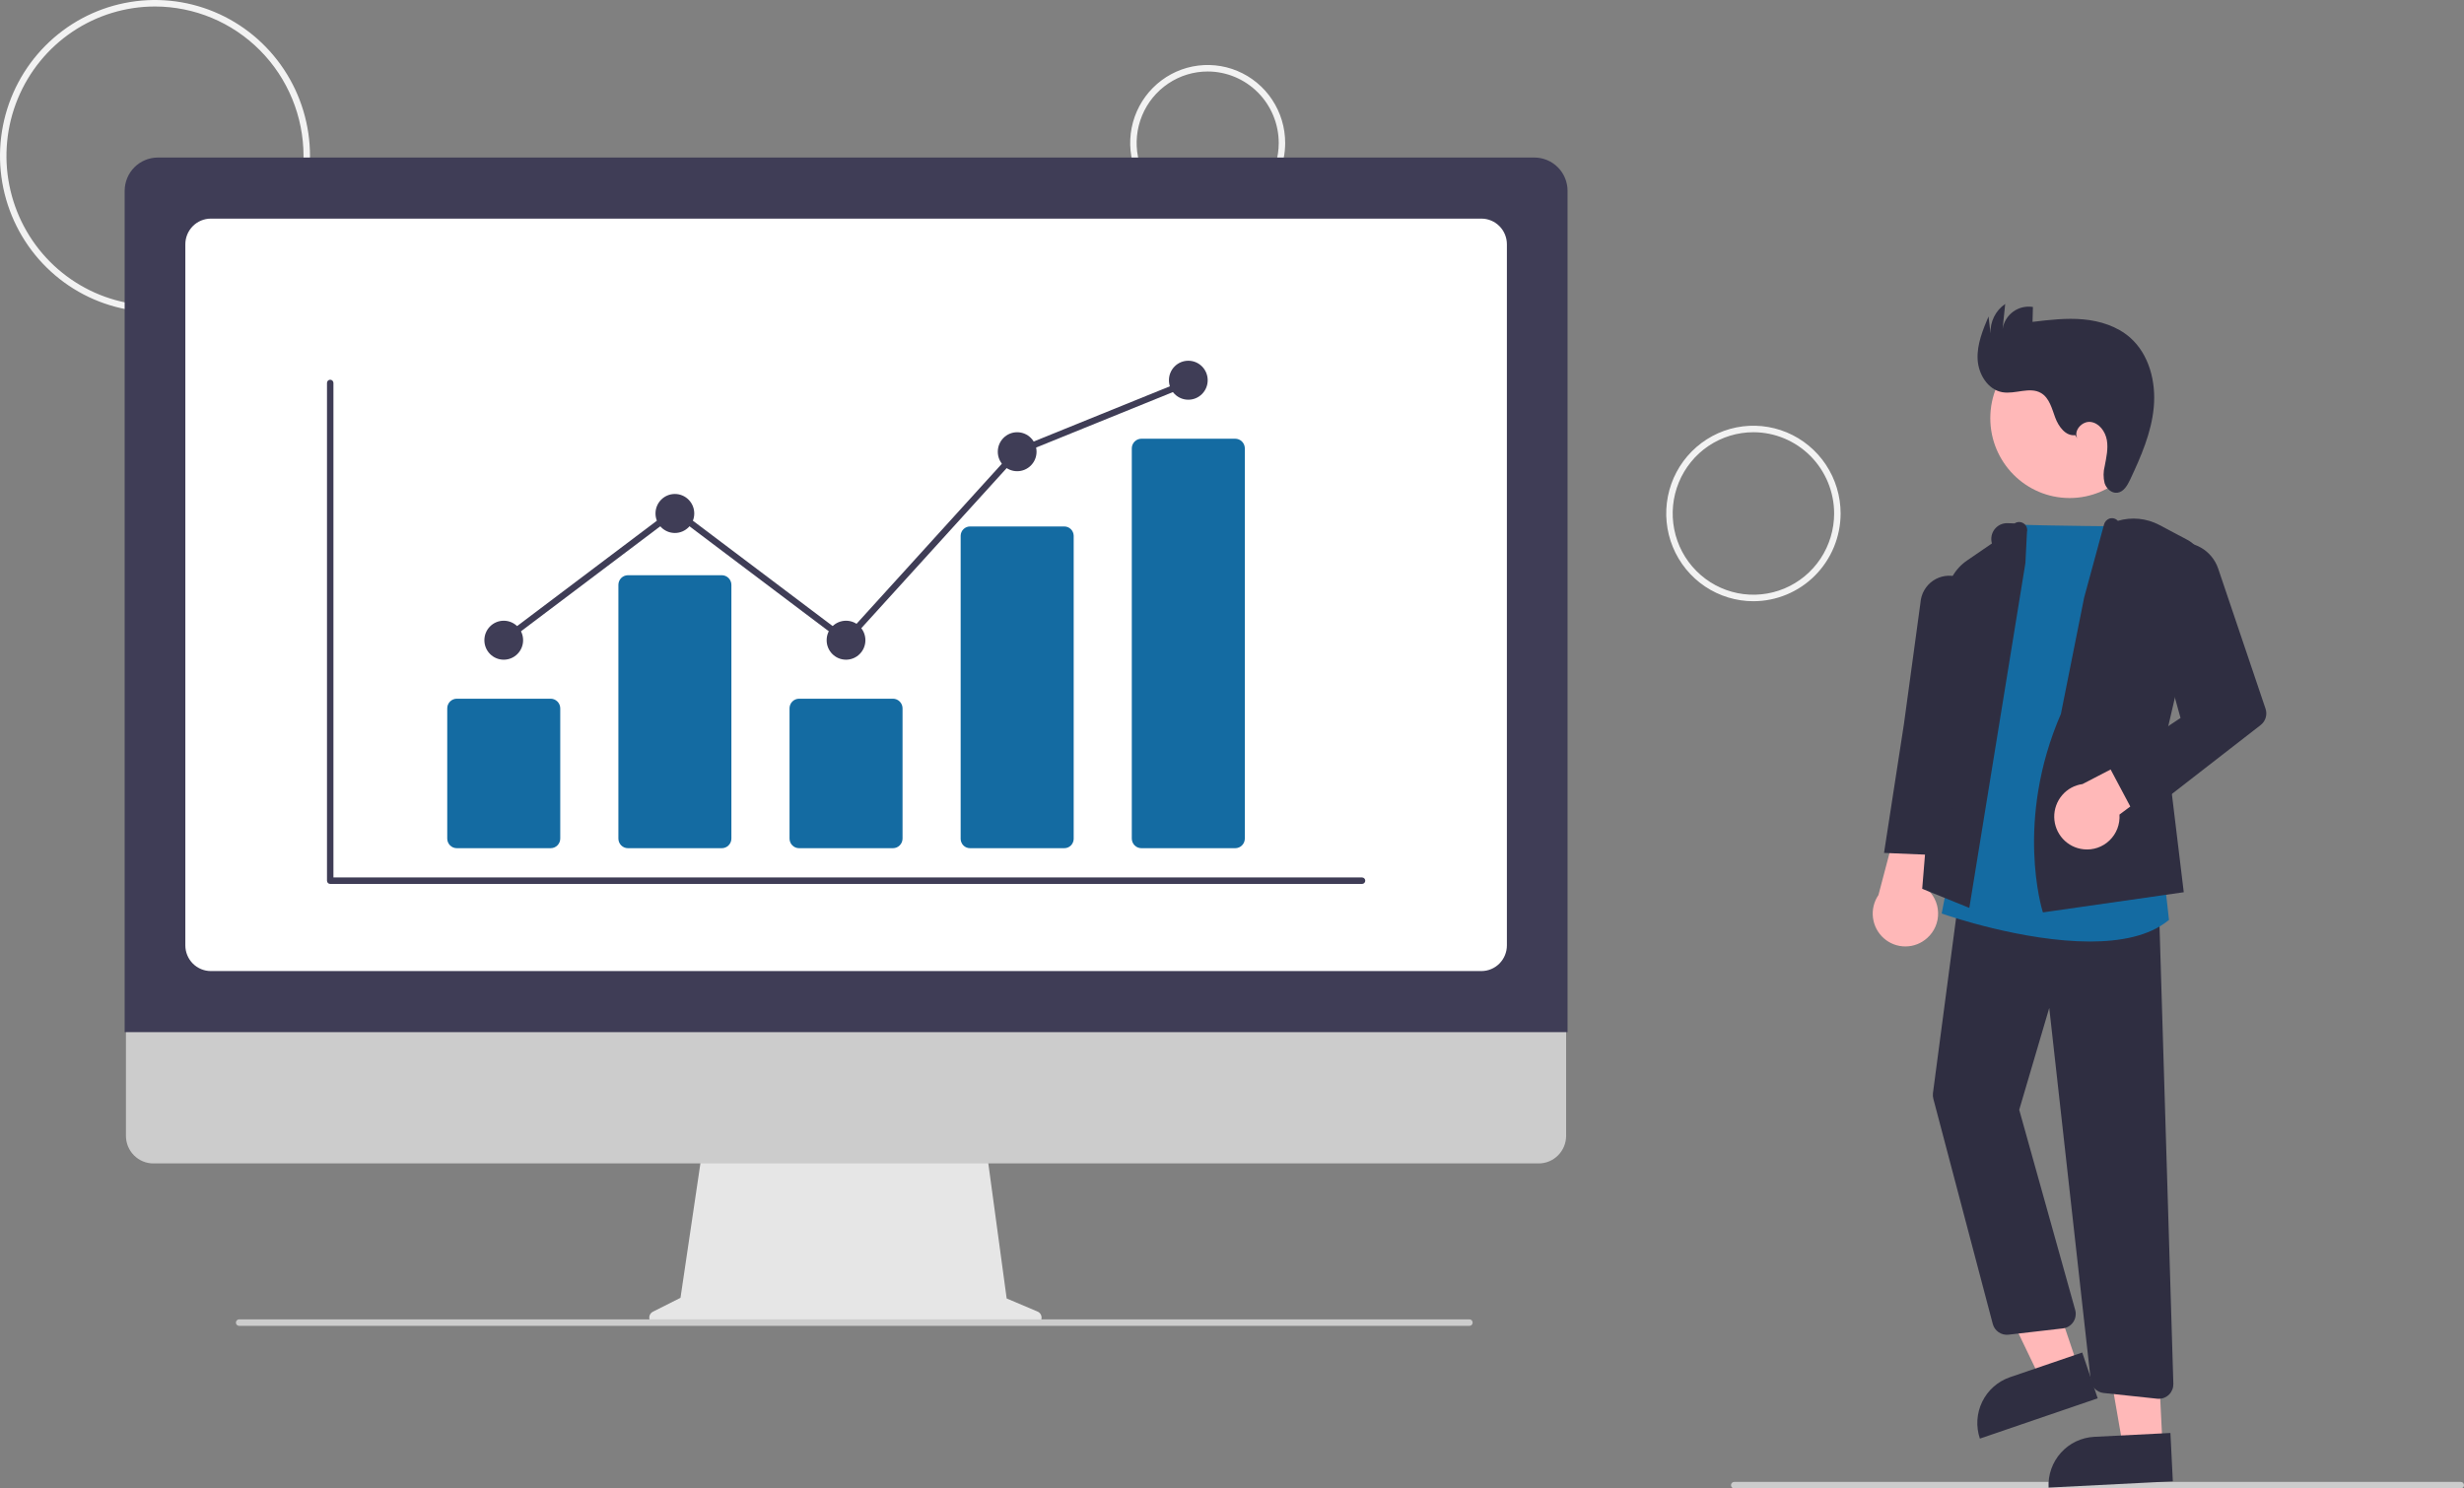 <svg width="96" height="58" viewBox="0 0 96 58" fill="none" xmlns="http://www.w3.org/2000/svg">
<rect x="0" y="0" width="96" height="58" fill="#808080" stroke="none"/>
<g clip-path="url(#clip0_5_406)">
<path d="M6.039 12.157C4.844 12.157 3.677 11.801 2.684 11.133C1.691 10.465 0.917 9.516 0.46 8.405C0.003 7.294 -0.117 6.072 0.116 4.893C0.349 3.714 0.924 2.63 1.769 1.78C2.613 0.93 3.689 0.351 4.861 0.117C6.032 -0.118 7.246 0.003 8.35 0.463C9.453 0.923 10.396 1.702 11.06 2.702C11.723 3.701 12.078 4.876 12.078 6.079C12.076 7.69 11.439 9.235 10.307 10.375C9.175 11.514 7.64 12.155 6.039 12.157ZM6.039 0.253C4.894 0.253 3.775 0.595 2.824 1.235C1.872 1.875 1.13 2.785 0.692 3.849C0.254 4.914 0.139 6.085 0.363 7.215C0.586 8.345 1.137 9.383 1.947 10.198C2.756 11.012 3.787 11.567 4.91 11.792C6.032 12.017 7.196 11.901 8.254 11.46C9.311 11.02 10.215 10.273 10.851 9.315C11.487 8.357 11.826 7.231 11.826 6.079C11.824 4.534 11.214 3.053 10.129 1.961C9.044 0.869 7.573 0.255 6.039 0.253Z" fill="#F2F2F2"/>
<path d="M47.053 8.611C46.456 8.611 45.872 8.433 45.375 8.099C44.879 7.765 44.492 7.291 44.263 6.735C44.035 6.18 43.975 5.569 44.091 4.979C44.208 4.39 44.495 3.848 44.918 3.423C45.34 2.998 45.878 2.708 46.464 2.591C47.05 2.474 47.657 2.534 48.208 2.764C48.76 2.994 49.232 3.384 49.563 3.884C49.895 4.383 50.072 4.971 50.072 5.572C50.071 6.378 49.753 7.15 49.187 7.72C48.621 8.29 47.853 8.61 47.053 8.611ZM47.053 2.786C46.505 2.786 45.97 2.949 45.515 3.256C45.06 3.562 44.705 3.997 44.496 4.506C44.286 5.015 44.231 5.575 44.338 6.116C44.445 6.656 44.709 7.152 45.096 7.542C45.483 7.932 45.976 8.197 46.513 8.305C47.05 8.412 47.606 8.357 48.112 8.146C48.618 7.935 49.05 7.578 49.354 7.12C49.658 6.662 49.821 6.123 49.821 5.572C49.82 4.833 49.528 4.125 49.009 3.603C48.49 3.081 47.787 2.787 47.053 2.786Z" fill="#F2F2F2"/>
<path d="M68.315 23.428C67.643 23.428 66.986 23.227 66.427 22.852C65.869 22.476 65.433 21.942 65.176 21.317C64.919 20.692 64.852 20.005 64.983 19.342C65.114 18.678 65.438 18.069 65.913 17.591C66.388 17.113 66.993 16.787 67.652 16.655C68.311 16.523 68.994 16.591 69.615 16.85C70.235 17.109 70.766 17.547 71.139 18.109C71.512 18.671 71.712 19.332 71.712 20.009C71.711 20.915 71.352 21.784 70.716 22.425C70.079 23.066 69.215 23.427 68.315 23.428ZM68.315 16.843C67.693 16.843 67.085 17.029 66.567 17.376C66.05 17.724 65.647 18.219 65.409 18.797C65.171 19.376 65.109 20.012 65.23 20.626C65.351 21.241 65.651 21.805 66.091 22.247C66.531 22.69 67.091 22.992 67.701 23.114C68.311 23.236 68.944 23.173 69.518 22.934C70.093 22.694 70.584 22.288 70.93 21.768C71.275 21.247 71.46 20.635 71.46 20.009C71.459 19.169 71.127 18.365 70.538 17.771C69.948 17.178 69.149 16.844 68.315 16.843Z" fill="#F2F2F2"/>
<path d="M95.874 58H67.567C67.534 58 67.502 57.987 67.478 57.963C67.454 57.939 67.441 57.907 67.441 57.873C67.441 57.84 67.454 57.807 67.478 57.784C67.502 57.76 67.534 57.747 67.567 57.747H95.874C95.907 57.747 95.939 57.76 95.963 57.784C95.987 57.807 96 57.84 96 57.873C96 57.907 95.987 57.939 95.963 57.963C95.939 57.987 95.907 58 95.874 58Z" fill="#CCCCCC"/>
<path d="M80.634 19.407C82.34 19.407 83.724 18.014 83.724 16.296C83.724 14.579 82.34 13.186 80.634 13.186C78.927 13.186 77.544 14.579 77.544 16.296C77.544 18.014 78.927 19.407 80.634 19.407Z" fill="#FFB8B8"/>
<path d="M80.954 53.231L79.494 53.73L76.885 48.298L79.041 47.561L80.954 53.231Z" fill="#FFB8B8"/>
<path d="M78.309 53.667L81.126 52.704L81.728 54.489L77.138 56.059C77.059 55.824 77.026 55.576 77.042 55.329C77.058 55.082 77.123 54.841 77.231 54.619C77.34 54.397 77.491 54.198 77.676 54.035C77.861 53.872 78.076 53.747 78.309 53.667Z" fill="#2F2E41"/>
<path d="M84.254 56.3L82.714 56.378L81.682 50.434L83.956 50.319L84.254 56.3Z" fill="#FFB8B8"/>
<path d="M81.591 55.99L84.562 55.84L84.656 57.723L79.815 57.968C79.802 57.721 79.838 57.473 79.921 57.24C80.004 57.007 80.131 56.792 80.296 56.609C80.461 56.425 80.66 56.276 80.882 56.17C81.105 56.064 81.346 56.003 81.591 55.99Z" fill="#2F2E41"/>
<path d="M75.087 36.551C75.225 36.428 75.335 36.275 75.408 36.104C75.481 35.933 75.516 35.748 75.51 35.562C75.504 35.376 75.459 35.193 75.375 35.027C75.292 34.861 75.173 34.715 75.028 34.6L76.497 30.323L74.233 30.905L73.186 34.877C73.01 35.136 72.934 35.45 72.973 35.761C73.012 36.072 73.163 36.358 73.397 36.564C73.632 36.771 73.933 36.883 74.245 36.881C74.556 36.879 74.856 36.761 75.087 36.551Z" fill="#FFB8B8"/>
<path d="M84.11 54.508C84.09 54.508 84.07 54.507 84.051 54.505L81.96 54.282C81.831 54.269 81.711 54.212 81.62 54.12C81.528 54.028 81.47 53.908 81.457 53.779L79.841 39.277L78.671 43.246L80.851 51.044C80.874 51.124 80.878 51.207 80.865 51.289C80.853 51.37 80.822 51.448 80.777 51.516C80.731 51.585 80.671 51.642 80.601 51.685C80.531 51.728 80.453 51.755 80.371 51.765L78.251 52.01C78.117 52.025 77.981 51.991 77.868 51.914C77.756 51.837 77.675 51.722 77.64 51.59L75.324 42.814C75.305 42.742 75.3 42.666 75.31 42.593L76.351 34.716L84.115 35.343L84.676 53.921C84.678 53.997 84.666 54.073 84.638 54.144C84.611 54.215 84.57 54.28 84.517 54.335C84.464 54.39 84.401 54.433 84.331 54.463C84.261 54.493 84.186 54.508 84.11 54.508V54.508Z" fill="#2F2E41"/>
<path d="M81.426 36.689C78.825 36.689 75.88 35.678 75.702 35.615L75.65 35.597L78.585 20.441L78.638 20.443C79.801 20.491 82.975 20.515 83.007 20.515L83.064 20.516L84.287 33.891L84.506 35.847L84.479 35.869C83.731 36.478 82.614 36.689 81.426 36.689Z" fill="#146BA2"/>
<path d="M76.727 35.379L74.891 34.635L75.827 23.245C75.849 22.964 75.934 22.692 76.075 22.449C76.216 22.205 76.41 21.997 76.641 21.839L77.607 21.177C77.58 21.084 77.575 20.985 77.593 20.889C77.611 20.793 77.651 20.703 77.71 20.626C77.77 20.549 77.846 20.487 77.934 20.445C78.022 20.404 78.118 20.384 78.215 20.387L78.491 20.396C78.544 20.36 78.606 20.341 78.669 20.342C78.733 20.342 78.794 20.362 78.847 20.399C78.899 20.435 78.939 20.486 78.961 20.546C78.984 20.606 78.988 20.671 78.973 20.733L78.912 21.94L76.727 35.379Z" fill="#2F2E41"/>
<path d="M75.801 33.337L73.404 33.236L74.18 28.209L74.824 23.48C74.837 23.31 74.887 23.145 74.972 22.998C75.057 22.85 75.174 22.724 75.314 22.628C75.454 22.533 75.613 22.471 75.781 22.446C75.948 22.421 76.119 22.435 76.28 22.486C76.532 22.565 76.747 22.731 76.889 22.955C77.031 23.178 77.091 23.445 77.057 23.708L76.406 28.832L75.801 33.337Z" fill="#2F2E41"/>
<path d="M79.595 35.554L79.579 35.503C79.568 35.468 78.488 31.981 80.295 27.82L81.201 23.283L81.976 20.434C81.99 20.383 82.016 20.336 82.052 20.297C82.088 20.258 82.132 20.228 82.181 20.209C82.239 20.189 82.301 20.187 82.361 20.202C82.42 20.217 82.473 20.25 82.514 20.296C83.054 20.136 83.634 20.195 84.132 20.458L85.22 21.035C85.462 21.163 85.654 21.369 85.768 21.619C85.881 21.869 85.909 22.151 85.846 22.418L84.36 28.804L85.082 34.768L79.595 35.554Z" fill="#2F2E41"/>
<path d="M81.178 33.095C81.362 33.115 81.548 33.094 81.723 33.034C81.898 32.974 82.058 32.876 82.191 32.747C82.325 32.618 82.428 32.462 82.495 32.288C82.561 32.114 82.59 31.928 82.577 31.742L85.943 29.232L84.766 28.671L81.137 30.553C80.828 30.595 80.546 30.749 80.343 30.987C80.14 31.225 80.03 31.529 80.035 31.843C80.04 32.156 80.16 32.456 80.37 32.687C80.581 32.918 80.868 33.063 81.178 33.095V33.095Z" fill="#FFB8B8"/>
<path d="M83.288 31.972L82.152 29.835L84.956 27.978L83.587 23.038C83.532 22.84 83.519 22.633 83.547 22.43C83.575 22.226 83.645 22.031 83.751 21.856C83.858 21.681 83.999 21.53 84.166 21.412C84.334 21.294 84.523 21.213 84.723 21.172C85.077 21.101 85.444 21.162 85.756 21.343C86.068 21.523 86.305 21.812 86.422 22.155L88.268 27.618C88.306 27.73 88.308 27.852 88.274 27.966C88.24 28.08 88.171 28.18 88.078 28.253L83.288 31.972Z" fill="#2F2E41"/>
<path d="M80.852 16.956C80.482 17.005 80.203 16.623 80.073 16.271C79.943 15.918 79.845 15.507 79.523 15.317C79.083 15.057 78.52 15.37 78.016 15.284C77.448 15.187 77.079 14.581 77.05 14.001C77.021 13.422 77.25 12.865 77.475 12.331L77.553 12.994C77.543 12.769 77.59 12.545 77.69 12.344C77.79 12.143 77.94 11.97 78.125 11.844L78.024 12.818C78.045 12.683 78.093 12.555 78.164 12.439C78.235 12.323 78.328 12.222 78.438 12.143C78.548 12.063 78.672 12.007 78.804 11.976C78.935 11.945 79.072 11.94 79.205 11.962L79.189 12.543C79.846 12.464 80.508 12.386 81.166 12.445C81.824 12.505 82.487 12.715 82.986 13.151C83.732 13.804 84.005 14.879 83.913 15.869C83.822 16.86 83.415 17.791 82.992 18.69C82.885 18.917 82.738 19.172 82.491 19.201C82.269 19.227 82.066 19.04 81.997 18.826C81.943 18.606 81.945 18.377 82.003 18.158C82.065 17.824 82.144 17.483 82.085 17.148C82.026 16.814 81.787 16.483 81.452 16.442C81.117 16.401 80.774 16.787 80.935 17.085L80.852 16.956Z" fill="#2F2E41"/>
<path d="M40.424 51.108L39.221 50.598L38.396 44.529H27.408L26.513 50.573L25.437 51.115C25.386 51.141 25.344 51.184 25.32 51.236C25.296 51.289 25.29 51.348 25.303 51.404C25.316 51.461 25.348 51.511 25.393 51.547C25.438 51.583 25.494 51.602 25.552 51.602H40.325C40.384 51.602 40.441 51.582 40.487 51.544C40.532 51.507 40.564 51.454 40.575 51.396C40.587 51.338 40.578 51.277 40.551 51.225C40.523 51.172 40.478 51.131 40.424 51.108Z" fill="#E6E6E6"/>
<path d="M59.951 45.336H5.974C5.69 45.336 5.419 45.222 5.219 45.02C5.019 44.818 4.907 44.545 4.907 44.26V36.598H61.018V44.26C61.018 44.545 60.905 44.818 60.705 45.02C60.505 45.222 60.234 45.336 59.951 45.336Z" fill="#CCCCCC"/>
<path d="M61.074 40.219H4.857V7.437C4.858 7.093 4.994 6.763 5.235 6.52C5.477 6.277 5.805 6.14 6.146 6.139H59.785C60.127 6.14 60.454 6.277 60.696 6.52C60.938 6.763 61.074 7.093 61.074 7.437V40.219Z" fill="#3F3D56"/>
<path d="M57.717 37.84H8.215C7.951 37.84 7.699 37.734 7.512 37.547C7.326 37.359 7.221 37.105 7.221 36.84V9.519C7.221 9.254 7.326 9 7.512 8.812C7.699 8.625 7.951 8.519 8.215 8.519H57.717C57.98 8.519 58.233 8.625 58.419 8.812C58.605 9 58.71 9.254 58.71 9.519V36.84C58.71 37.105 58.605 37.359 58.419 37.547C58.233 37.734 57.98 37.84 57.717 37.84Z" fill="white"/>
<path d="M57.251 51.666H9.317C9.284 51.666 9.252 51.652 9.228 51.629C9.205 51.605 9.191 51.573 9.191 51.539C9.191 51.505 9.205 51.473 9.228 51.449C9.252 51.426 9.284 51.412 9.317 51.412H57.251C57.284 51.412 57.316 51.426 57.34 51.449C57.363 51.473 57.376 51.505 57.376 51.539C57.376 51.573 57.363 51.605 57.34 51.629C57.316 51.652 57.284 51.666 57.251 51.666Z" fill="#CCCCCC"/>
<path d="M53.066 34.445H12.865C12.832 34.445 12.8 34.432 12.776 34.408C12.753 34.385 12.74 34.352 12.74 34.319V14.924C12.74 14.89 12.753 14.858 12.776 14.834C12.8 14.81 12.832 14.797 12.865 14.797C12.899 14.797 12.931 14.81 12.954 14.834C12.978 14.858 12.991 14.89 12.991 14.924V34.192H53.066C53.099 34.192 53.131 34.206 53.155 34.229C53.179 34.253 53.192 34.285 53.192 34.319C53.192 34.352 53.179 34.385 53.155 34.408C53.131 34.432 53.099 34.445 53.066 34.445Z" fill="#3F3D56"/>
<path d="M21.454 33.052H17.798C17.699 33.052 17.604 33.013 17.534 32.942C17.464 32.872 17.425 32.776 17.425 32.676V27.603C17.425 27.503 17.464 27.408 17.534 27.337C17.604 27.267 17.699 27.227 17.798 27.227H21.454C21.553 27.227 21.648 27.267 21.718 27.337C21.788 27.408 21.828 27.503 21.828 27.603V32.676C21.828 32.776 21.788 32.872 21.718 32.942C21.648 33.013 21.553 33.052 21.454 33.052Z" fill="#146BA2"/>
<path d="M28.122 33.052H24.466C24.367 33.052 24.272 33.013 24.202 32.942C24.132 32.872 24.093 32.776 24.093 32.676V22.791C24.093 22.691 24.132 22.596 24.202 22.525C24.272 22.455 24.367 22.415 24.466 22.415H28.122C28.221 22.415 28.316 22.455 28.386 22.525C28.456 22.596 28.496 22.691 28.496 22.791V32.676C28.496 32.776 28.456 32.872 28.386 32.942C28.316 33.013 28.221 33.052 28.122 33.052Z" fill="#146BA2"/>
<path d="M34.79 33.052H31.134C31.035 33.052 30.94 33.013 30.87 32.942C30.8 32.872 30.761 32.776 30.761 32.676V27.603C30.761 27.503 30.8 27.408 30.87 27.337C30.94 27.267 31.035 27.227 31.134 27.227H34.79C34.889 27.227 34.984 27.267 35.054 27.337C35.124 27.408 35.164 27.503 35.164 27.603V32.676C35.164 32.776 35.124 32.872 35.054 32.942C34.984 33.013 34.889 33.052 34.79 33.052Z" fill="#146BA2"/>
<path d="M41.458 33.052H37.802C37.705 33.054 37.611 33.018 37.541 32.951C37.471 32.883 37.431 32.791 37.428 32.694V20.874C37.431 20.777 37.471 20.684 37.541 20.617C37.611 20.55 37.705 20.513 37.802 20.515H41.458C41.555 20.513 41.649 20.55 41.719 20.617C41.789 20.684 41.829 20.777 41.832 20.874V32.694C41.829 32.791 41.789 32.883 41.719 32.951C41.649 33.018 41.555 33.054 41.458 33.052Z" fill="#146BA2"/>
<path d="M48.126 33.052H44.47C44.371 33.052 44.276 33.013 44.206 32.942C44.136 32.872 44.096 32.776 44.096 32.676V17.472C44.096 17.372 44.136 17.277 44.206 17.206C44.276 17.136 44.371 17.096 44.47 17.096H48.126C48.225 17.096 48.32 17.136 48.39 17.206C48.46 17.277 48.499 17.372 48.5 17.472V32.676C48.499 32.776 48.46 32.872 48.39 32.942C48.32 33.013 48.225 33.052 48.126 33.052Z" fill="#146BA2"/>
<path d="M19.626 25.707C20.043 25.707 20.381 25.367 20.381 24.948C20.381 24.528 20.043 24.188 19.626 24.188C19.209 24.188 18.872 24.528 18.872 24.948C18.872 25.367 19.209 25.707 19.626 25.707Z" fill="#3F3D56"/>
<path d="M26.294 20.769C26.711 20.769 27.049 20.428 27.049 20.009C27.049 19.589 26.711 19.249 26.294 19.249C25.877 19.249 25.539 19.589 25.539 20.009C25.539 20.428 25.877 20.769 26.294 20.769Z" fill="#3F3D56"/>
<path d="M32.962 25.707C33.379 25.707 33.717 25.367 33.717 24.948C33.717 24.528 33.379 24.188 32.962 24.188C32.545 24.188 32.207 24.528 32.207 24.948C32.207 25.367 32.545 25.707 32.962 25.707Z" fill="#3F3D56"/>
<path d="M39.63 18.362C40.047 18.362 40.385 18.022 40.385 17.603C40.385 17.183 40.047 16.843 39.63 16.843C39.213 16.843 38.875 17.183 38.875 17.603C38.875 18.022 39.213 18.362 39.63 18.362Z" fill="#3F3D56"/>
<path d="M46.298 15.576C46.715 15.576 47.053 15.236 47.053 14.817C47.053 14.397 46.715 14.057 46.298 14.057C45.881 14.057 45.543 14.397 45.543 14.817C45.543 15.236 45.881 15.576 46.298 15.576Z" fill="#3F3D56"/>
<path d="M32.978 25.118L26.294 20.079L19.702 25.049L19.551 24.846L26.294 19.762L32.946 24.777L39.556 17.496L39.583 17.485L46.251 14.781L46.345 15.016L39.704 17.709L32.978 25.118Z" fill="#3F3D56"/>
</g>
<defs>
<clipPath id="clip0_5_406">
<rect width="96" height="58" fill="white"/>
</clipPath>
</defs>
</svg>
